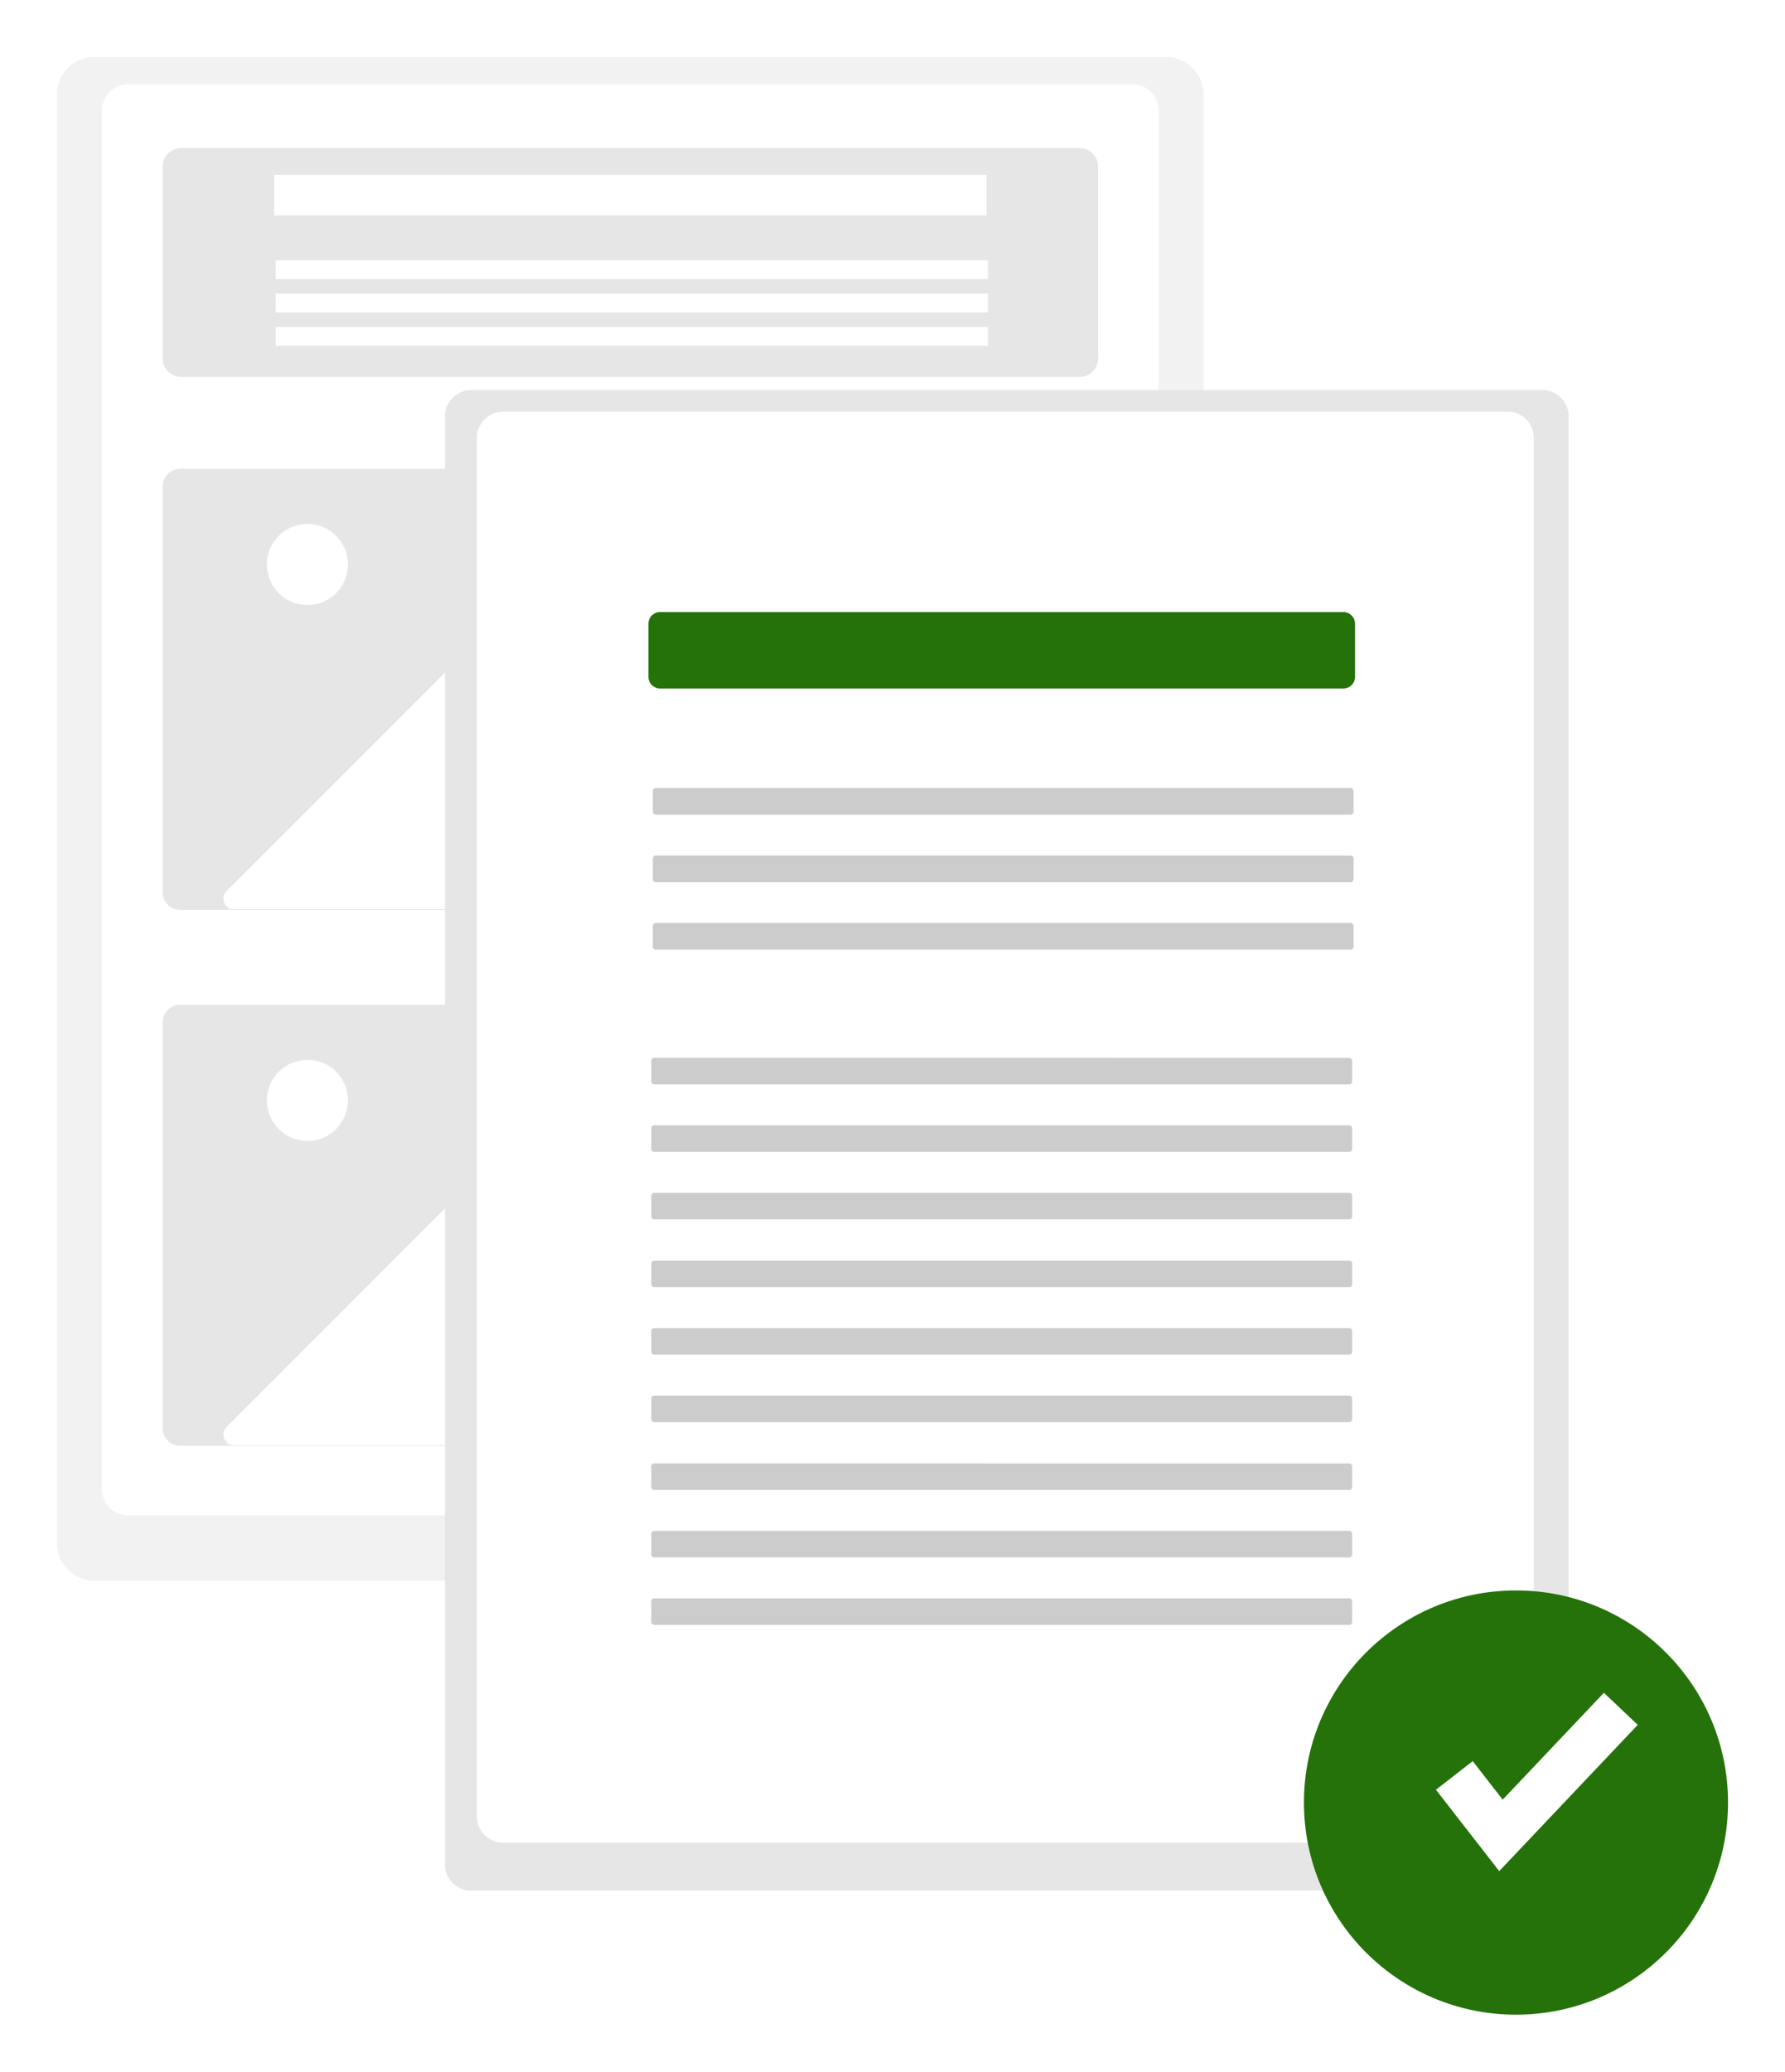 <svg xmlns="http://www.w3.org/2000/svg" xmlns:xlink="http://www.w3.org/1999/xlink" width="282" height="327.18" viewBox="0 0 282 327.18"><defs><style>.a{fill:#f2f2f2;}.b{fill:#fff;}.c{fill:#e6e6e6;}.d{fill:#247209;}.e{fill:#ccc;}.f{filter:url(#e);}.g{filter:url(#c);}.h{filter:url(#a);}</style><filter id="a" x="0" y="0" width="199.168" height="258.642" filterUnits="userSpaceOnUse"><feOffset dy="3" input="SourceAlpha"/><feGaussianBlur stdDeviation="3" result="b"/><feFlood flood-opacity="0.122"/><feComposite operator="in" in2="b"/><feComposite in="SourceGraphic"/></filter><filter id="c" x="61.304" y="52.612" width="195.508" height="254.982" filterUnits="userSpaceOnUse"><feOffset dy="3" input="SourceAlpha"/><feGaussianBlur stdDeviation="3" result="d"/><feFlood flood-opacity="0.122"/><feComposite operator="in" in2="d"/><feComposite in="SourceGraphic"/></filter><filter id="e" x="197" y="242.18" width="85" height="85" filterUnits="userSpaceOnUse"><feOffset dy="3" input="SourceAlpha"/><feGaussianBlur stdDeviation="3" result="f"/><feFlood flood-opacity="0.122"/><feComposite operator="in" in2="f"/><feComposite in="SourceGraphic"/></filter></defs><g transform="translate(9 6)"><g class="h" transform="matrix(1, 0, 0, 1, -9, -6)"><path class="a" d="M486.22,112.5H316.947A5.954,5.954,0,0,0,311,118.447V347.194a5.954,5.954,0,0,0,5.947,5.947H486.22a5.954,5.954,0,0,0,5.947-5.947V118.447a5.954,5.954,0,0,0-5.947-5.947Z" transform="translate(-302 -106.5)"/></g><path class="b" d="M330.585,128.5a4.156,4.156,0,0,0-4.085,4.214V350.288a4.156,4.156,0,0,0,4.085,4.214H489.4a4.156,4.156,0,0,0,4.085-4.215V132.714A4.156,4.156,0,0,0,489.4,128.5Z" transform="translate(-319.408 -121.18)"/><path class="c" d="M350.245,150.5a2.941,2.941,0,0,0-2.745,3.1v29.946a2.941,2.941,0,0,0,2.745,3.1H492.526a2.941,2.941,0,0,0,2.745-3.1V153.6a2.941,2.941,0,0,0-2.745-3.1Z" transform="translate(-330.801 -133.115)"/><path class="c" d="M350.245,261.25a2.788,2.788,0,0,0-2.745,2.824V328.08a2.788,2.788,0,0,0,2.745,2.824H492.525a2.788,2.788,0,0,0,2.745-2.824V264.074a2.788,2.788,0,0,0-2.745-2.824Z" transform="translate(-330.801 -193.198)"/><rect class="b" width="112.544" height="6.405" transform="translate(34.312 21.617)"/><rect class="b" width="112.544" height="2.974" transform="translate(34.541 35.113)"/><rect class="b" width="112.544" height="2.974" transform="translate(34.541 40.374)"/><rect class="b" width="112.544" height="2.974" transform="translate(34.541 45.635)"/><path class="b" d="M443.365,349.647h51.793a1.667,1.667,0,0,0,1.179-2.846l-33.148-33.148a1.669,1.669,0,0,0-2.358,0l-8.243,8.243a3.5,3.5,0,0,1-4.946,0l-25.819-25.819a1.669,1.669,0,0,0-2.358,0l-50.5,50.5a1.667,1.667,0,0,0,1.179,2.846h73.282Z" transform="translate(-342.184 -211.827)"/><circle class="b" cx="6.405" cy="6.405" r="6.405" transform="translate(33.168 76.745)"/><path class="c" d="M350.245,446.25a2.788,2.788,0,0,0-2.745,2.824V513.08a2.788,2.788,0,0,0,2.745,2.824H492.525a2.788,2.788,0,0,0,2.745-2.824V449.073a2.788,2.788,0,0,0-2.745-2.824Z" transform="translate(-330.801 -293.561)"/><path class="b" d="M443.365,534.648h51.793a1.667,1.667,0,0,0,1.179-2.846l-33.148-33.148a1.67,1.67,0,0,0-2.358,0l-8.243,8.243a3.5,3.5,0,0,1-4.946,0l-25.818-25.819a1.67,1.67,0,0,0-2.358,0l-50.5,50.495a1.668,1.668,0,0,0,1.179,2.846h73.282Z" transform="translate(-342.184 -312.191)"/><circle class="b" cx="6.405" cy="6.405" r="6.405" transform="translate(33.168 161.381)"/><g class="g" transform="matrix(1, 0, 0, 1, -9, -6)"><path class="c" d="M449.117,227.5A4.122,4.122,0,0,0,445,231.617V460.365a4.122,4.122,0,0,0,4.117,4.117H618.39a4.122,4.122,0,0,0,4.117-4.117V231.617a4.122,4.122,0,0,0-4.117-4.117Z" transform="translate(-374.7 -168.89)"/></g><path class="b" d="M460.085,241.5A4.156,4.156,0,0,0,456,245.714V463.288a4.156,4.156,0,0,0,4.085,4.214H618.9a4.156,4.156,0,0,0,4.085-4.214V245.714A4.156,4.156,0,0,0,618.9,241.5Z" transform="translate(-389.663 -182.483)"/><path class="d" d="M517.08,310.683a1.832,1.832,0,0,0-1.83,1.83v8.4a1.832,1.832,0,0,0,1.83,1.83H625.049a1.832,1.832,0,0,0,1.83-1.83v-8.4a1.832,1.832,0,0,0-1.83-1.83Z" transform="translate(-421.807 -220.015)"/><path class="e" d="M517.208,371.439a.458.458,0,0,0-.458.458v3.279a.458.458,0,0,0,.458.457h109.8a.458.458,0,0,0,.458-.457V371.9a.458.458,0,0,0-.458-.458Z" transform="translate(-422.621 -252.976)"/><path class="e" d="M517.208,394.734a.458.458,0,0,0-.458.458v3.279a.458.458,0,0,0,.458.457h109.8a.458.458,0,0,0,.458-.457v-3.279a.458.458,0,0,0-.458-.458Z" transform="translate(-422.621 -265.614)"/><path class="e" d="M517.208,418.029a.458.458,0,0,0-.458.458v3.279a.458.458,0,0,0,.458.457h109.8a.458.458,0,0,0,.458-.457v-3.279a.458.458,0,0,0-.458-.458Z" transform="translate(-422.621 -278.251)"/><path class="e" d="M516.708,464.561a.458.458,0,0,0-.458.457V468.3a.458.458,0,0,0,.458.458h109.8a.458.458,0,0,0,.457-.458v-3.279a.458.458,0,0,0-.457-.457Z" transform="translate(-422.349 -303.495)"/><path class="e" d="M516.708,487.856a.458.458,0,0,0-.458.457v3.279a.458.458,0,0,0,.458.458h109.8a.458.458,0,0,0,.457-.458v-3.279a.458.458,0,0,0-.457-.457Z" transform="translate(-422.349 -316.133)"/><path class="e" d="M516.708,511.15a.458.458,0,0,0-.458.457v3.279a.458.458,0,0,0,.458.458h109.8a.458.458,0,0,0,.457-.458v-3.279a.458.458,0,0,0-.457-.457Z" transform="translate(-422.349 -328.77)"/><path class="e" d="M516.708,534.561a.458.458,0,0,0-.458.457V538.3a.458.458,0,0,0,.458.458h109.8a.458.458,0,0,0,.457-.457v-3.279a.458.458,0,0,0-.457-.457Z" transform="translate(-422.349 -341.471)"/><path class="e" d="M516.708,557.855a.458.458,0,0,0-.458.458v3.279a.458.458,0,0,0,.458.457h109.8a.458.458,0,0,0,.457-.457v-3.279a.458.458,0,0,0-.457-.458Z" transform="translate(-422.349 -354.108)"/><path class="e" d="M516.708,581.15a.458.458,0,0,0-.458.458v3.279a.458.458,0,0,0,.458.457h109.8a.458.458,0,0,0,.457-.457v-3.279a.458.458,0,0,0-.457-.458Z" transform="translate(-422.349 -366.745)"/><path class="e" d="M516.708,604.561a.458.458,0,0,0-.458.458V608.3a.458.458,0,0,0,.458.458h109.8a.458.458,0,0,0,.457-.458v-3.279a.458.458,0,0,0-.457-.458Z" transform="translate(-422.349 -379.446)"/><path class="e" d="M516.708,627.855a.458.458,0,0,0-.458.458v3.279a.458.458,0,0,0,.458.457h109.8a.458.458,0,0,0,.457-.457v-3.279a.458.458,0,0,0-.457-.458Z" transform="translate(-422.349 -392.083)"/><path class="e" d="M516.708,651.15a.458.458,0,0,0-.458.458v3.279a.458.458,0,0,0,.458.457h109.8a.458.458,0,0,0,.457-.457v-3.279a.458.458,0,0,0-.457-.458Z" transform="translate(-422.349 -404.721)"/><g class="f" transform="matrix(1, 0, 0, 1, -9, -6)"><circle class="d" cx="33.5" cy="33.5" r="33.5" transform="translate(206 248.18)"/></g><path class="b" d="M486.19,599.414l-10-12.852,5.813-4.522,4.733,6.086,15.989-16.878,5.347,5.065Z" transform="translate(-258.338 -309.905)"/></g></svg>